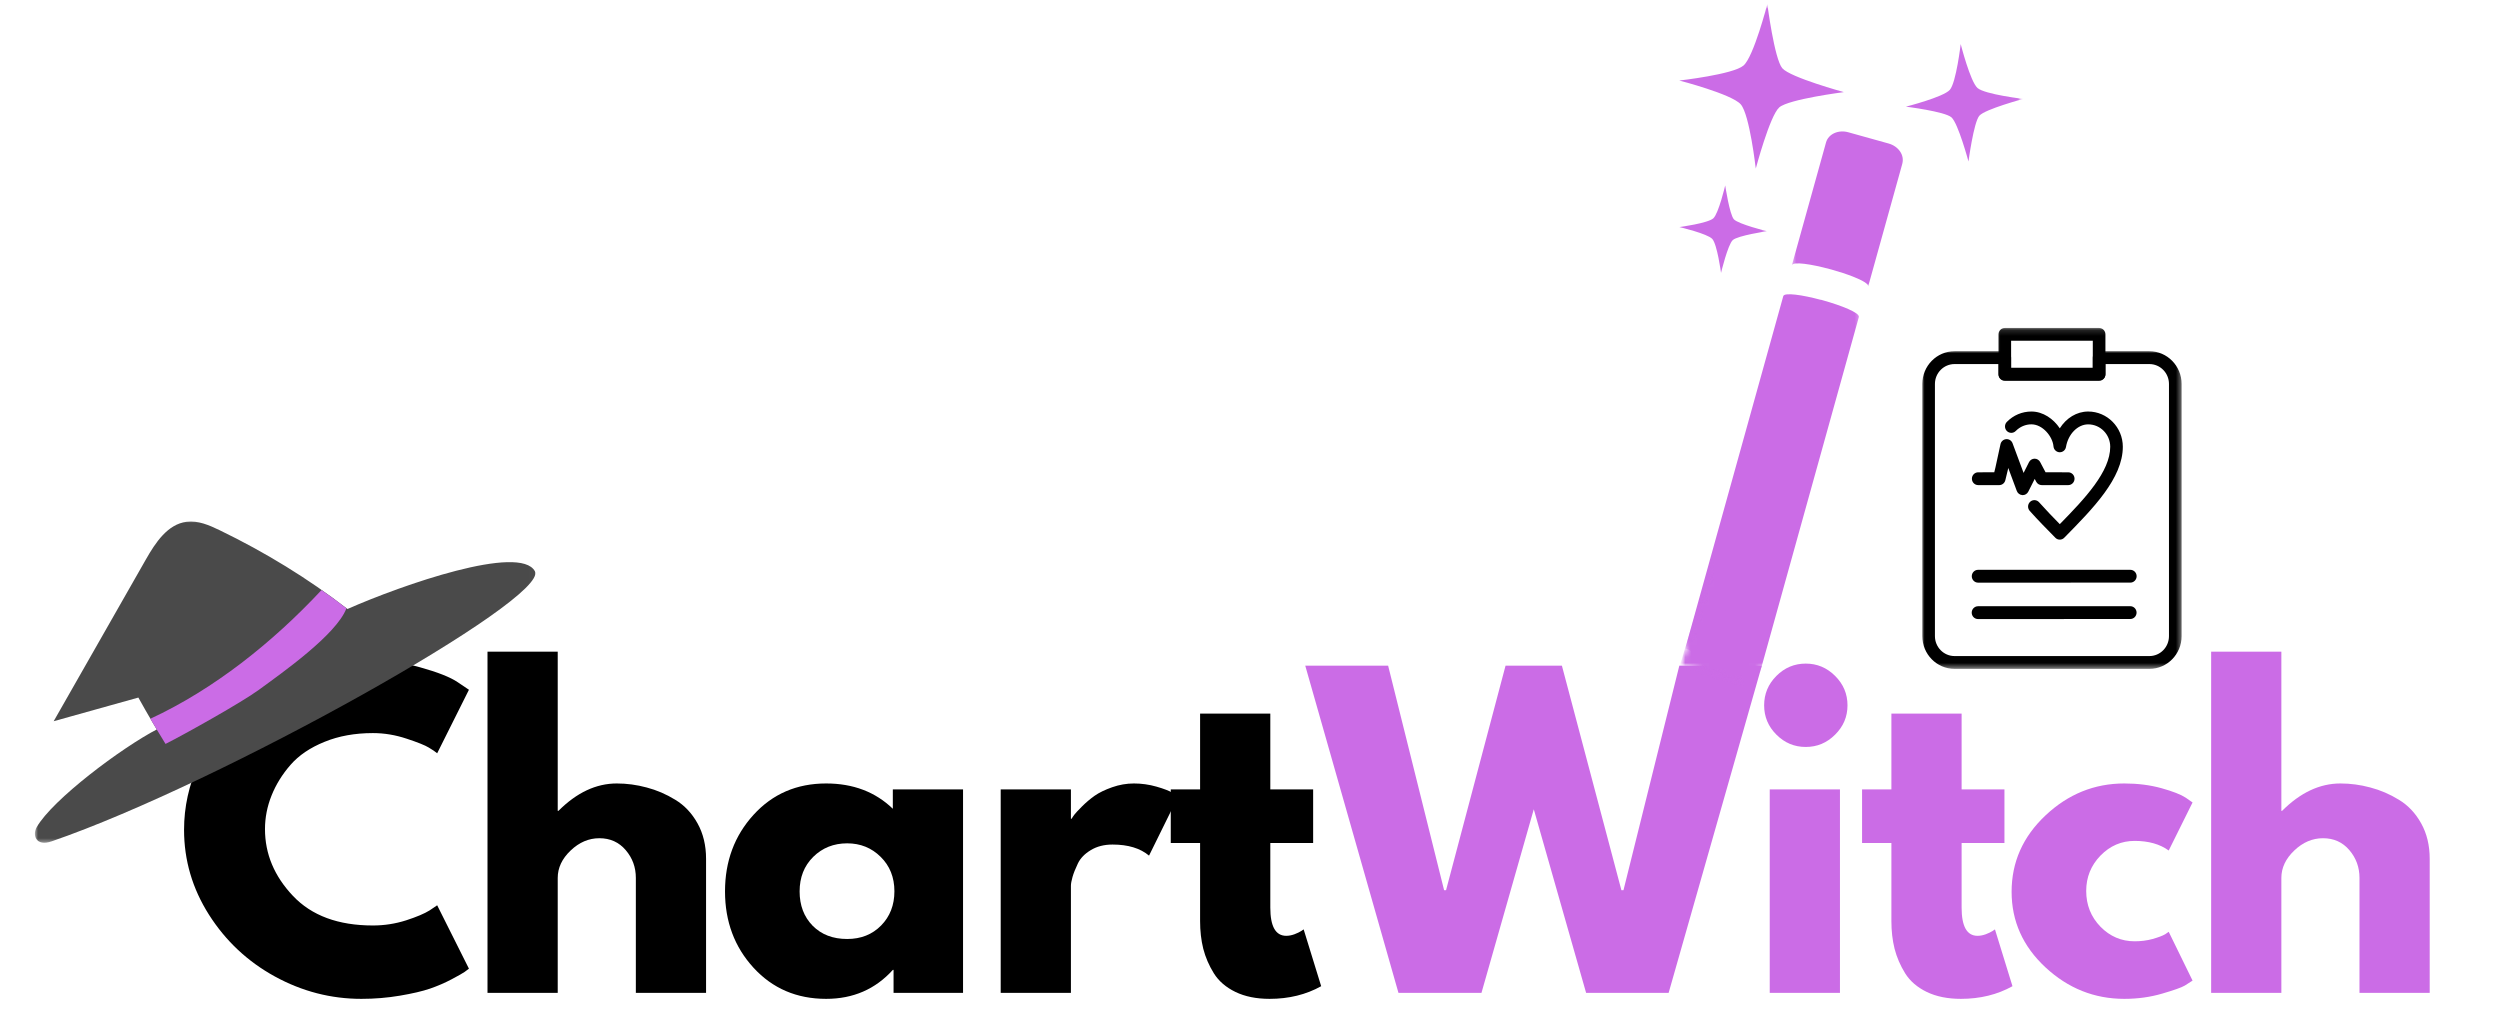 <svg width="428" height="177" viewBox="0 0 428 177" fill="none" xmlns="http://www.w3.org/2000/svg">
<mask id="mask0_1_143" style="mask-type:luminance" maskUnits="userSpaceOnUse" x="306" y="21" width="21" height="29">
<path d="M306.656 21.333H326.656V49.333H306.656V21.333Z" fill="white"/>
</mask>
<g mask="url(#mask0_1_143)">
<mask id="mask1_1_143" style="mask-type:luminance" maskUnits="userSpaceOnUse" x="244" y="-15" width="134" height="135">
<path d="M244.635 33.281L328.745 -14.213L377.286 71.74L293.177 119.24L244.635 33.281Z" fill="white"/>
</mask>
<g mask="url(#mask1_1_143)">
<mask id="mask2_1_143" style="mask-type:luminance" maskUnits="userSpaceOnUse" x="244" y="-15" width="134" height="135">
<path d="M328.786 -14.239L244.682 33.255L293.219 119.214L377.328 71.719L328.786 -14.239Z" fill="white"/>
</mask>
<g mask="url(#mask2_1_143)">
<path d="M313.599 46.161C313.5 46.136 313.401 46.109 313.302 46.083C310.13 45.224 306.964 44.724 306.766 45.417L312.62 24.375C313.021 22.948 314.719 22.172 316.417 22.641L323.328 24.568C325.026 25.037 326.083 26.583 325.682 28.011L319.828 49.047C319.943 48.615 318.823 47.979 317.203 47.344C316.151 46.932 314.885 46.521 313.599 46.161Z" fill="#CB6CE6"/>
</g>
</g>
</g>
<mask id="mask3_1_143" style="mask-type:luminance" maskUnits="userSpaceOnUse" x="287" y="49" width="32" height="67">
<path d="M287.99 49.333H318.656V116H287.99V49.333Z" fill="white"/>
</mask>
<g mask="url(#mask3_1_143)">
<mask id="mask4_1_143" style="mask-type:luminance" maskUnits="userSpaceOnUse" x="244" y="-15" width="134" height="135">
<path d="M244.635 33.281L328.745 -14.213L377.287 71.74L293.177 119.24L244.635 33.281Z" fill="white"/>
</mask>
<g mask="url(#mask4_1_143)">
<mask id="mask5_1_143" style="mask-type:luminance" maskUnits="userSpaceOnUse" x="244" y="-15" width="134" height="135">
<path d="M328.787 -14.239L244.682 33.255L293.219 119.214L377.328 71.719L328.787 -14.239Z" fill="white"/>
</mask>
<g mask="url(#mask5_1_143)">
<path d="M305.297 50.698C305.49 50.016 308.578 50.495 311.703 51.328L311.708 51.307L312.005 51.391C315.261 52.297 318.422 53.557 318.235 54.276L301.354 114.958C299.188 114.609 297.057 114.115 294.958 113.474L294.953 113.495C294.953 113.495 290.568 111.969 288.521 111L305.297 50.698Z" fill="#CB6CE6"/>
</g>
</g>
</g>
<mask id="mask6_1_143" style="mask-type:luminance" maskUnits="userSpaceOnUse" x="325" y="6" width="22" height="22">
<path d="M325.323 6.667H346.656V28H325.323V6.667Z" fill="white"/>
</mask>
<g mask="url(#mask6_1_143)">
<mask id="mask7_1_143" style="mask-type:luminance" maskUnits="userSpaceOnUse" x="244" y="-15" width="134" height="135">
<path d="M244.635 33.281L328.745 -14.214L377.286 71.74L293.177 119.24L244.635 33.281Z" fill="white"/>
</mask>
<g mask="url(#mask7_1_143)">
<mask id="mask8_1_143" style="mask-type:luminance" maskUnits="userSpaceOnUse" x="244" y="-15" width="134" height="135">
<path d="M328.786 -14.24L244.682 33.255L293.219 119.214L377.328 71.719L328.786 -14.24Z" fill="white"/>
</mask>
<g mask="url(#mask8_1_143)">
<path d="M326.286 18.26C326.286 18.26 332.719 16.625 333.812 15.38C334.901 14.13 335.672 7.542 335.672 7.542C335.672 7.542 337.307 13.974 338.552 15.068C339.802 16.161 346.396 16.932 346.396 16.932C346.396 16.932 339.844 18.693 338.87 19.807C337.891 20.927 337.005 27.651 337.005 27.651C337.005 27.651 335.24 21.099 334.088 20.088C332.932 19.083 326.286 18.26 326.286 18.26Z" fill="#CB6CE6"/>
</g>
</g>
</g>
<mask id="mask9_1_143" style="mask-type:luminance" maskUnits="userSpaceOnUse" x="286" y="0" width="30" height="30">
<path d="M286.656 0H315.99V29.333H286.656V0Z" fill="white"/>
</mask>
<g mask="url(#mask9_1_143)">
<mask id="mask10_1_143" style="mask-type:luminance" maskUnits="userSpaceOnUse" x="244" y="-15" width="134" height="135">
<path d="M244.635 33.281L328.745 -14.213L377.286 71.74L293.177 119.24L244.635 33.281Z" fill="white"/>
</mask>
<g mask="url(#mask10_1_143)">
<mask id="mask11_1_143" style="mask-type:luminance" maskUnits="userSpaceOnUse" x="244" y="-15" width="134" height="135">
<path d="M328.786 -14.239L244.682 33.255L293.219 119.214L377.328 71.719L328.786 -14.239Z" fill="white"/>
</mask>
<g mask="url(#mask11_1_143)">
<path d="M304.615 18.38C302.995 19.792 300.588 28.875 300.588 28.875C300.588 28.875 299.547 19.625 298.021 17.87C296.495 16.11 287.49 13.787 287.49 13.787C287.49 13.787 296.734 12.745 298.49 11.219C300.245 9.693 302.568 0.688 302.568 0.688C302.568 0.688 303.776 10.12 305.135 11.688C306.5 13.261 315.672 15.771 315.672 15.771C315.672 15.771 306.24 16.974 304.615 18.38Z" fill="#CB6CE6"/>
</g>
</g>
</g>
<mask id="mask12_1_143" style="mask-type:luminance" maskUnits="userSpaceOnUse" x="286" y="30" width="17" height="18">
<path d="M286.656 30.667H302.656V48H286.656V30.667Z" fill="white"/>
</mask>
<g mask="url(#mask12_1_143)">
<mask id="mask13_1_143" style="mask-type:luminance" maskUnits="userSpaceOnUse" x="244" y="-15" width="134" height="135">
<path d="M244.635 33.281L328.745 -14.214L377.286 71.74L293.177 119.24L244.635 33.281Z" fill="white"/>
</mask>
<g mask="url(#mask13_1_143)">
<mask id="mask14_1_143" style="mask-type:luminance" maskUnits="userSpaceOnUse" x="244" y="-15" width="134" height="135">
<path d="M328.786 -14.24L244.682 33.255L293.219 119.214L377.328 71.719L328.786 -14.24Z" fill="white"/>
</mask>
<g mask="url(#mask14_1_143)">
<path d="M302.484 39.583C302.484 39.583 297.495 40.333 296.651 41.104C295.807 41.87 294.641 46.714 294.641 46.714C294.641 46.714 293.979 41.823 293.146 40.911C292.318 40 287.516 38.875 287.516 38.875C287.516 38.875 292.401 38.214 293.318 37.38C294.229 36.552 295.354 31.745 295.354 31.745C295.354 31.745 296.104 36.734 296.844 37.547C297.589 38.364 302.484 39.583 302.484 39.583Z" fill="#CB6CE6"/>
</g>
</g>
</g>
<path d="M346.286 84.766C346.266 84.766 346.245 84.766 346.224 84.76C345.797 84.734 345.427 84.458 345.276 84.052L343.812 80.115L343.729 80.51C343.724 80.521 343.724 80.526 343.719 80.537L343.312 82.219C343.193 82.708 342.76 83.052 342.266 83.052H338.672C338.073 83.052 337.589 82.562 337.589 81.958C337.589 81.349 338.073 80.859 338.667 80.859L341.417 80.854L341.62 80.026L342.484 76.042C342.589 75.568 342.984 75.219 343.464 75.182C343.943 75.146 344.38 75.432 344.552 75.891L346.437 80.964L347.365 79.125C347.547 78.76 347.911 78.531 348.312 78.526C348.318 78.526 348.323 78.526 348.323 78.526C348.724 78.526 349.089 78.75 349.276 79.109L350.198 80.854L354.078 80.859C354.677 80.859 355.161 81.349 355.161 81.958C355.156 82.562 354.677 83.052 354.078 83.052H349.547C349.151 83.052 348.781 82.828 348.594 82.469L348.344 81.99L347.245 84.167C347.062 84.537 346.687 84.766 346.286 84.766Z" fill="black"/>
<path d="M352.635 92.385C352.359 92.385 352.083 92.281 351.875 92.062C350.479 90.646 348.896 89.042 347.484 87.458C347.083 87.005 347.12 86.312 347.563 85.906C348 85.5 348.682 85.531 349.089 85.984C350.214 87.25 351.464 88.542 352.635 89.734C357.005 85.287 361.271 80.724 361.271 76.484C361.271 74.37 359.578 72.651 357.495 72.651C355.703 72.651 354.073 74.312 353.698 76.516C353.609 77.062 353.135 77.448 352.589 77.427C352.047 77.401 351.604 76.974 351.557 76.427C351.411 74.713 349.693 72.646 347.781 72.646C346.771 72.646 345.818 73.052 345.099 73.781C344.677 74.213 343.995 74.213 343.573 73.787C343.151 73.359 343.151 72.662 343.568 72.234C344.693 71.083 346.188 70.453 347.781 70.453C349.776 70.453 351.552 71.708 352.635 73.328C353.75 71.568 355.531 70.453 357.495 70.453C360.766 70.453 363.427 73.162 363.427 76.484C363.427 81.88 358.328 87.057 353.396 92.062C353.188 92.281 352.911 92.385 352.635 92.385Z" fill="black"/>
<mask id="mask15_1_143" style="mask-type:luminance" maskUnits="userSpaceOnUse" x="341" y="56" width="21" height="10">
<path d="M341.323 56.141H361.323V65.333H341.323V56.141Z" fill="white"/>
</mask>
<g mask="url(#mask15_1_143)">
<path d="M359.365 65.177H343.224C342.625 65.177 342.146 64.688 342.146 64.078V57.245C342.146 56.636 342.625 56.146 343.224 56.146H359.365C359.963 56.146 360.448 56.636 360.448 57.245V64.078C360.448 64.688 359.963 65.177 359.365 65.177ZM344.302 62.984H358.286V58.339H344.302V62.984Z" fill="black"/>
</g>
<mask id="mask16_1_143" style="mask-type:luminance" maskUnits="userSpaceOnUse" x="329" y="60" width="45" height="55">
<path d="M329.005 60H373.583V114.521H329.005V60Z" fill="white"/>
</mask>
<g mask="url(#mask16_1_143)">
<path d="M367.979 114.51H334.615C331.573 114.51 329.099 112 329.099 108.906V65.734C329.099 62.646 331.573 60.13 334.615 60.13H343.224C343.818 60.13 344.302 60.62 344.302 61.229V62.984H358.286V61.229C358.286 60.625 358.771 60.13 359.365 60.13H367.979C371.021 60.13 373.49 62.646 373.49 65.734V108.906C373.49 112 371.021 114.51 367.979 114.51ZM334.615 62.328C332.766 62.328 331.26 63.854 331.26 65.734V108.906C331.26 110.787 332.766 112.318 334.615 112.318H367.979C369.828 112.318 371.328 110.787 371.328 108.906V65.734C371.328 63.854 369.828 62.328 367.979 62.328H360.448V64.078C360.448 64.688 359.964 65.177 359.365 65.177H343.224C342.625 65.177 342.146 64.688 342.146 64.078V62.328H334.615Z" fill="black"/>
</g>
<path d="M338.646 99.75C338.052 99.75 337.568 99.255 337.568 98.651C337.568 98.047 338.052 97.552 338.646 97.552H364.708C365.307 97.552 365.792 98.042 365.792 98.646C365.792 99.255 365.307 99.745 364.708 99.745L338.646 99.75Z" fill="black"/>
<path d="M338.641 105.984C338.042 105.984 337.557 105.495 337.557 104.885C337.557 104.281 338.042 103.792 338.641 103.786L364.703 103.781C365.297 103.781 365.781 104.271 365.781 104.88C365.781 105.484 365.297 105.974 364.703 105.974L338.641 105.984Z" fill="black"/>
<path d="M63.844 158.442C65.787 158.442 67.678 158.15 69.511 157.567C71.344 156.973 72.688 156.4 73.553 155.858L74.844 154.983L80.282 165.837C80.1 165.978 79.85 166.165 79.532 166.4C79.209 166.624 78.475 167.04 77.323 167.65C76.167 168.264 74.933 168.796 73.615 169.254C72.308 169.702 70.584 170.098 68.448 170.462C66.323 170.822 64.126 171.004 61.865 171.004C56.657 171.004 51.719 169.728 47.053 167.171C42.396 164.619 38.641 161.098 35.782 156.608C32.933 152.124 31.511 147.275 31.511 142.067C31.511 138.139 32.344 134.358 34.011 130.733C35.688 127.108 37.917 124.004 40.699 121.421C43.49 118.837 46.74 116.785 50.449 115.254C54.167 113.712 57.974 112.942 61.865 112.942C65.49 112.942 68.829 113.374 71.886 114.233C74.938 115.082 77.1 115.936 78.365 116.796L80.282 118.087L74.844 128.962C74.521 128.686 74.042 128.358 73.407 127.983C72.782 127.598 71.516 127.087 69.615 126.462C67.709 125.827 65.787 125.504 63.844 125.504C60.761 125.504 57.995 126.004 55.553 127.004C53.105 127.994 51.167 129.306 49.74 130.942C48.324 132.567 47.24 134.317 46.49 136.192C45.74 138.067 45.365 139.983 45.365 141.942C45.365 146.192 46.959 150.004 50.157 153.379C53.349 156.754 57.912 158.442 63.844 158.442Z" fill="black"/>
<path d="M83.461 169.983V111.567H95.482V138.817H95.607C98.732 135.692 102.055 134.129 105.586 134.129C107.305 134.129 109.013 134.358 110.711 134.817C112.419 135.264 114.049 135.962 115.607 136.921C117.174 137.869 118.445 139.212 119.419 140.962C120.388 142.702 120.878 144.723 120.878 147.025V169.983H108.857V150.296C108.857 148.478 108.279 146.895 107.128 145.546C105.971 144.186 104.466 143.504 102.607 143.504C100.799 143.504 99.159 144.207 97.69 145.608C96.216 147.014 95.482 148.577 95.482 150.296V169.983H83.461Z" fill="black"/>
<path d="M128.998 165.671C125.748 162.119 124.123 157.764 124.123 152.608C124.123 147.442 125.748 143.077 128.998 139.504C132.258 135.921 136.404 134.129 141.435 134.129C146.06 134.129 149.862 135.577 152.852 138.462V135.15H164.873V169.983H152.977V166.046H152.852C149.862 169.353 146.06 171.004 141.435 171.004C136.404 171.004 132.258 169.228 128.998 165.671ZM139.227 146.692C137.67 148.233 136.894 150.207 136.894 152.608C136.894 154.999 137.633 156.957 139.123 158.483C140.623 159.999 142.591 160.754 145.039 160.754C147.399 160.754 149.336 159.983 150.852 158.442C152.362 156.9 153.123 154.952 153.123 152.587C153.123 150.202 152.336 148.233 150.769 146.692C149.211 145.15 147.3 144.379 145.039 144.379C142.732 144.379 140.795 145.15 139.227 146.692Z" fill="black"/>
<path d="M171.32 169.983V135.15H183.341V140.171H183.466C183.559 139.994 183.705 139.77 183.903 139.504C184.111 139.228 184.554 138.749 185.236 138.067C185.914 137.389 186.638 136.775 187.403 136.233C188.179 135.692 189.179 135.207 190.403 134.775C191.622 134.348 192.867 134.129 194.132 134.129C195.434 134.129 196.721 134.311 197.986 134.671C199.263 135.035 200.195 135.395 200.778 135.754L201.736 136.296L196.716 146.483C195.216 145.223 193.132 144.587 190.466 144.587C189.018 144.587 187.778 144.91 186.736 145.546C185.695 146.171 184.955 146.936 184.528 147.837C184.096 148.744 183.789 149.514 183.611 150.15C183.429 150.79 183.341 151.29 183.341 151.65V169.983H171.32Z" fill="black"/>
<path d="M205.456 135.15V122.171H217.477V135.15H224.81V144.316H217.477V155.379C217.477 158.603 218.383 160.212 220.206 160.212C220.649 160.212 221.123 160.124 221.623 159.941C222.123 159.749 222.508 159.561 222.789 159.379L223.185 159.108L226.185 168.837C223.602 170.28 220.654 171.004 217.352 171.004C215.086 171.004 213.133 170.608 211.498 169.816C209.873 169.025 208.643 167.962 207.81 166.629C206.977 165.285 206.373 163.879 205.998 162.421C205.633 160.952 205.456 159.374 205.456 157.691V144.316H200.435V135.15H205.456Z" fill="black"/>
<path d="M271.543 169.983L262.584 138.546L253.626 169.983H239.418L223.459 113.962H237.647L247.23 152.4H247.564L257.751 113.962H267.397L277.584 152.4H277.939L287.501 113.962H301.626L285.668 169.983H271.543Z" fill="#CB6CE6"/>
<path d="M304.125 115.712C305.526 114.311 307.198 113.608 309.146 113.608C311.089 113.608 312.76 114.311 314.167 115.712C315.583 117.119 316.292 118.796 316.292 120.754C316.292 122.702 315.583 124.374 314.167 125.775C312.76 127.181 311.089 127.879 309.146 127.879C307.198 127.879 305.526 127.181 304.125 125.775C302.719 124.374 302.021 122.702 302.021 120.754C302.021 118.796 302.719 117.119 304.125 115.712ZM302.979 135.15V169.983H315V135.15H302.979Z" fill="#CB6CE6"/>
<path d="M323.807 135.15V122.171H335.828V135.15H343.161V144.316H335.828V155.379C335.828 158.603 336.734 160.212 338.557 160.212C339 160.212 339.474 160.124 339.974 159.941C340.474 159.749 340.859 159.561 341.141 159.379L341.536 159.108L344.536 168.837C341.953 170.28 339.005 171.004 335.703 171.004C333.438 171.004 331.484 170.608 329.849 169.816C328.224 169.025 326.995 167.962 326.161 166.629C325.328 165.285 324.724 163.879 324.349 162.421C323.984 160.952 323.807 159.374 323.807 157.691V144.316H318.786V135.15H323.807Z" fill="#CB6CE6"/>
<path d="M365.45 143.962C363.184 143.962 361.231 144.806 359.596 146.483C357.971 148.165 357.158 150.181 357.158 152.525C357.158 154.931 357.971 156.973 359.596 158.65C361.231 160.317 363.184 161.15 365.45 161.15C366.533 161.15 367.559 161.02 368.533 160.754C369.502 160.478 370.221 160.207 370.679 159.942L371.283 159.525L375.366 167.879C375.044 168.103 374.601 168.389 374.033 168.733C373.46 169.067 372.169 169.525 370.158 170.108C368.143 170.702 365.981 171.004 363.679 171.004C358.554 171.004 354.054 169.207 350.179 165.608C346.314 162.014 344.387 157.702 344.387 152.671C344.387 147.603 346.314 143.249 350.179 139.608C354.054 135.957 358.554 134.129 363.679 134.129C365.981 134.129 368.106 134.4 370.054 134.942C371.997 135.483 373.377 136.025 374.2 136.567L375.366 137.379L371.283 145.608C369.783 144.514 367.835 143.962 365.45 143.962Z" fill="#CB6CE6"/>
<path d="M378.548 169.983V111.567H390.569V138.817H390.694C393.819 135.692 397.142 134.129 400.673 134.129C402.392 134.129 404.1 134.358 405.798 134.817C407.506 135.264 409.137 135.962 410.694 136.921C412.262 137.869 413.532 139.212 414.506 140.962C415.475 142.702 415.965 144.723 415.965 147.025V169.983H403.944V150.296C403.944 148.478 403.366 146.895 402.215 145.546C401.059 144.186 399.553 143.504 397.694 143.504C395.887 143.504 394.246 144.207 392.777 145.608C391.303 147.014 390.569 148.577 390.569 150.296V169.983H378.548Z" fill="#CB6CE6"/>
<mask id="mask17_1_143" style="mask-type:luminance" maskUnits="userSpaceOnUse" x="6" y="89" width="86" height="56">
<path d="M6 89H91.99V144.474H6V89Z" fill="white"/>
</mask>
<g mask="url(#mask17_1_143)">
<path d="M28.599 127.766C26.891 125.031 25.25 122.245 23.688 119.422C18.891 120.771 14.042 122.125 9.188 123.474C14.453 114.24 19.719 105.005 24.979 95.771C26.604 92.917 28.682 89.75 31.938 89.328C33.906 89.073 35.833 89.917 37.62 90.781C45.37 94.531 52.75 99.042 59.49 104.26C68.88 100.115 89.037 93.104 91.573 97.797C94.109 102.495 37.776 134.083 8.849 144.036C6.099 144.984 5.531 142.938 6.276 141.625C8.953 136.906 20.828 127.995 26.974 124.807" fill="#4A4A4A"/>
</g>
<path d="M59.307 104.156C57.364 102.625 56.688 102.188 55.042 101.021C46.661 110.005 36.604 118.01 25.745 123.047C26.156 123.766 26.906 125.031 28.338 127.359C31.635 125.698 41.391 120.245 44.323 118.094C48.245 115.224 57.589 108.667 59.307 104.156Z" fill="#CB6CE6"/>
<mask id="mask18_1_143" style="mask-type:luminance" maskUnits="userSpaceOnUse" x="286" y="95" width="14" height="23">
<path d="M286.656 95.141H299.99V117.807H286.656V95.141Z" fill="white"/>
</mask>
<g mask="url(#mask18_1_143)">
<mask id="mask19_1_143" style="mask-type:luminance" maskUnits="userSpaceOnUse" x="287" y="95" width="18" height="23">
<path d="M293.12 95.578L304.297 98.948L298.786 117.24L287.604 113.87L293.12 95.578Z" fill="white"/>
</mask>
<g mask="url(#mask19_1_143)">
<mask id="mask20_1_143" style="mask-type:luminance" maskUnits="userSpaceOnUse" x="287" y="95" width="18" height="23">
<path d="M293.12 95.578L304.297 98.948L298.786 117.24L287.604 113.87L293.12 95.578Z" fill="white"/>
</mask>
<g mask="url(#mask20_1_143)">
<path d="M293.115 95.589L290.292 104.969L287.464 114.349C291.214 115.474 294.964 116.599 298.708 117.719C296.844 110.344 294.979 102.969 293.115 95.589Z" fill="#CB6CE6"/>
</g>
</g>
</g>
</svg>
